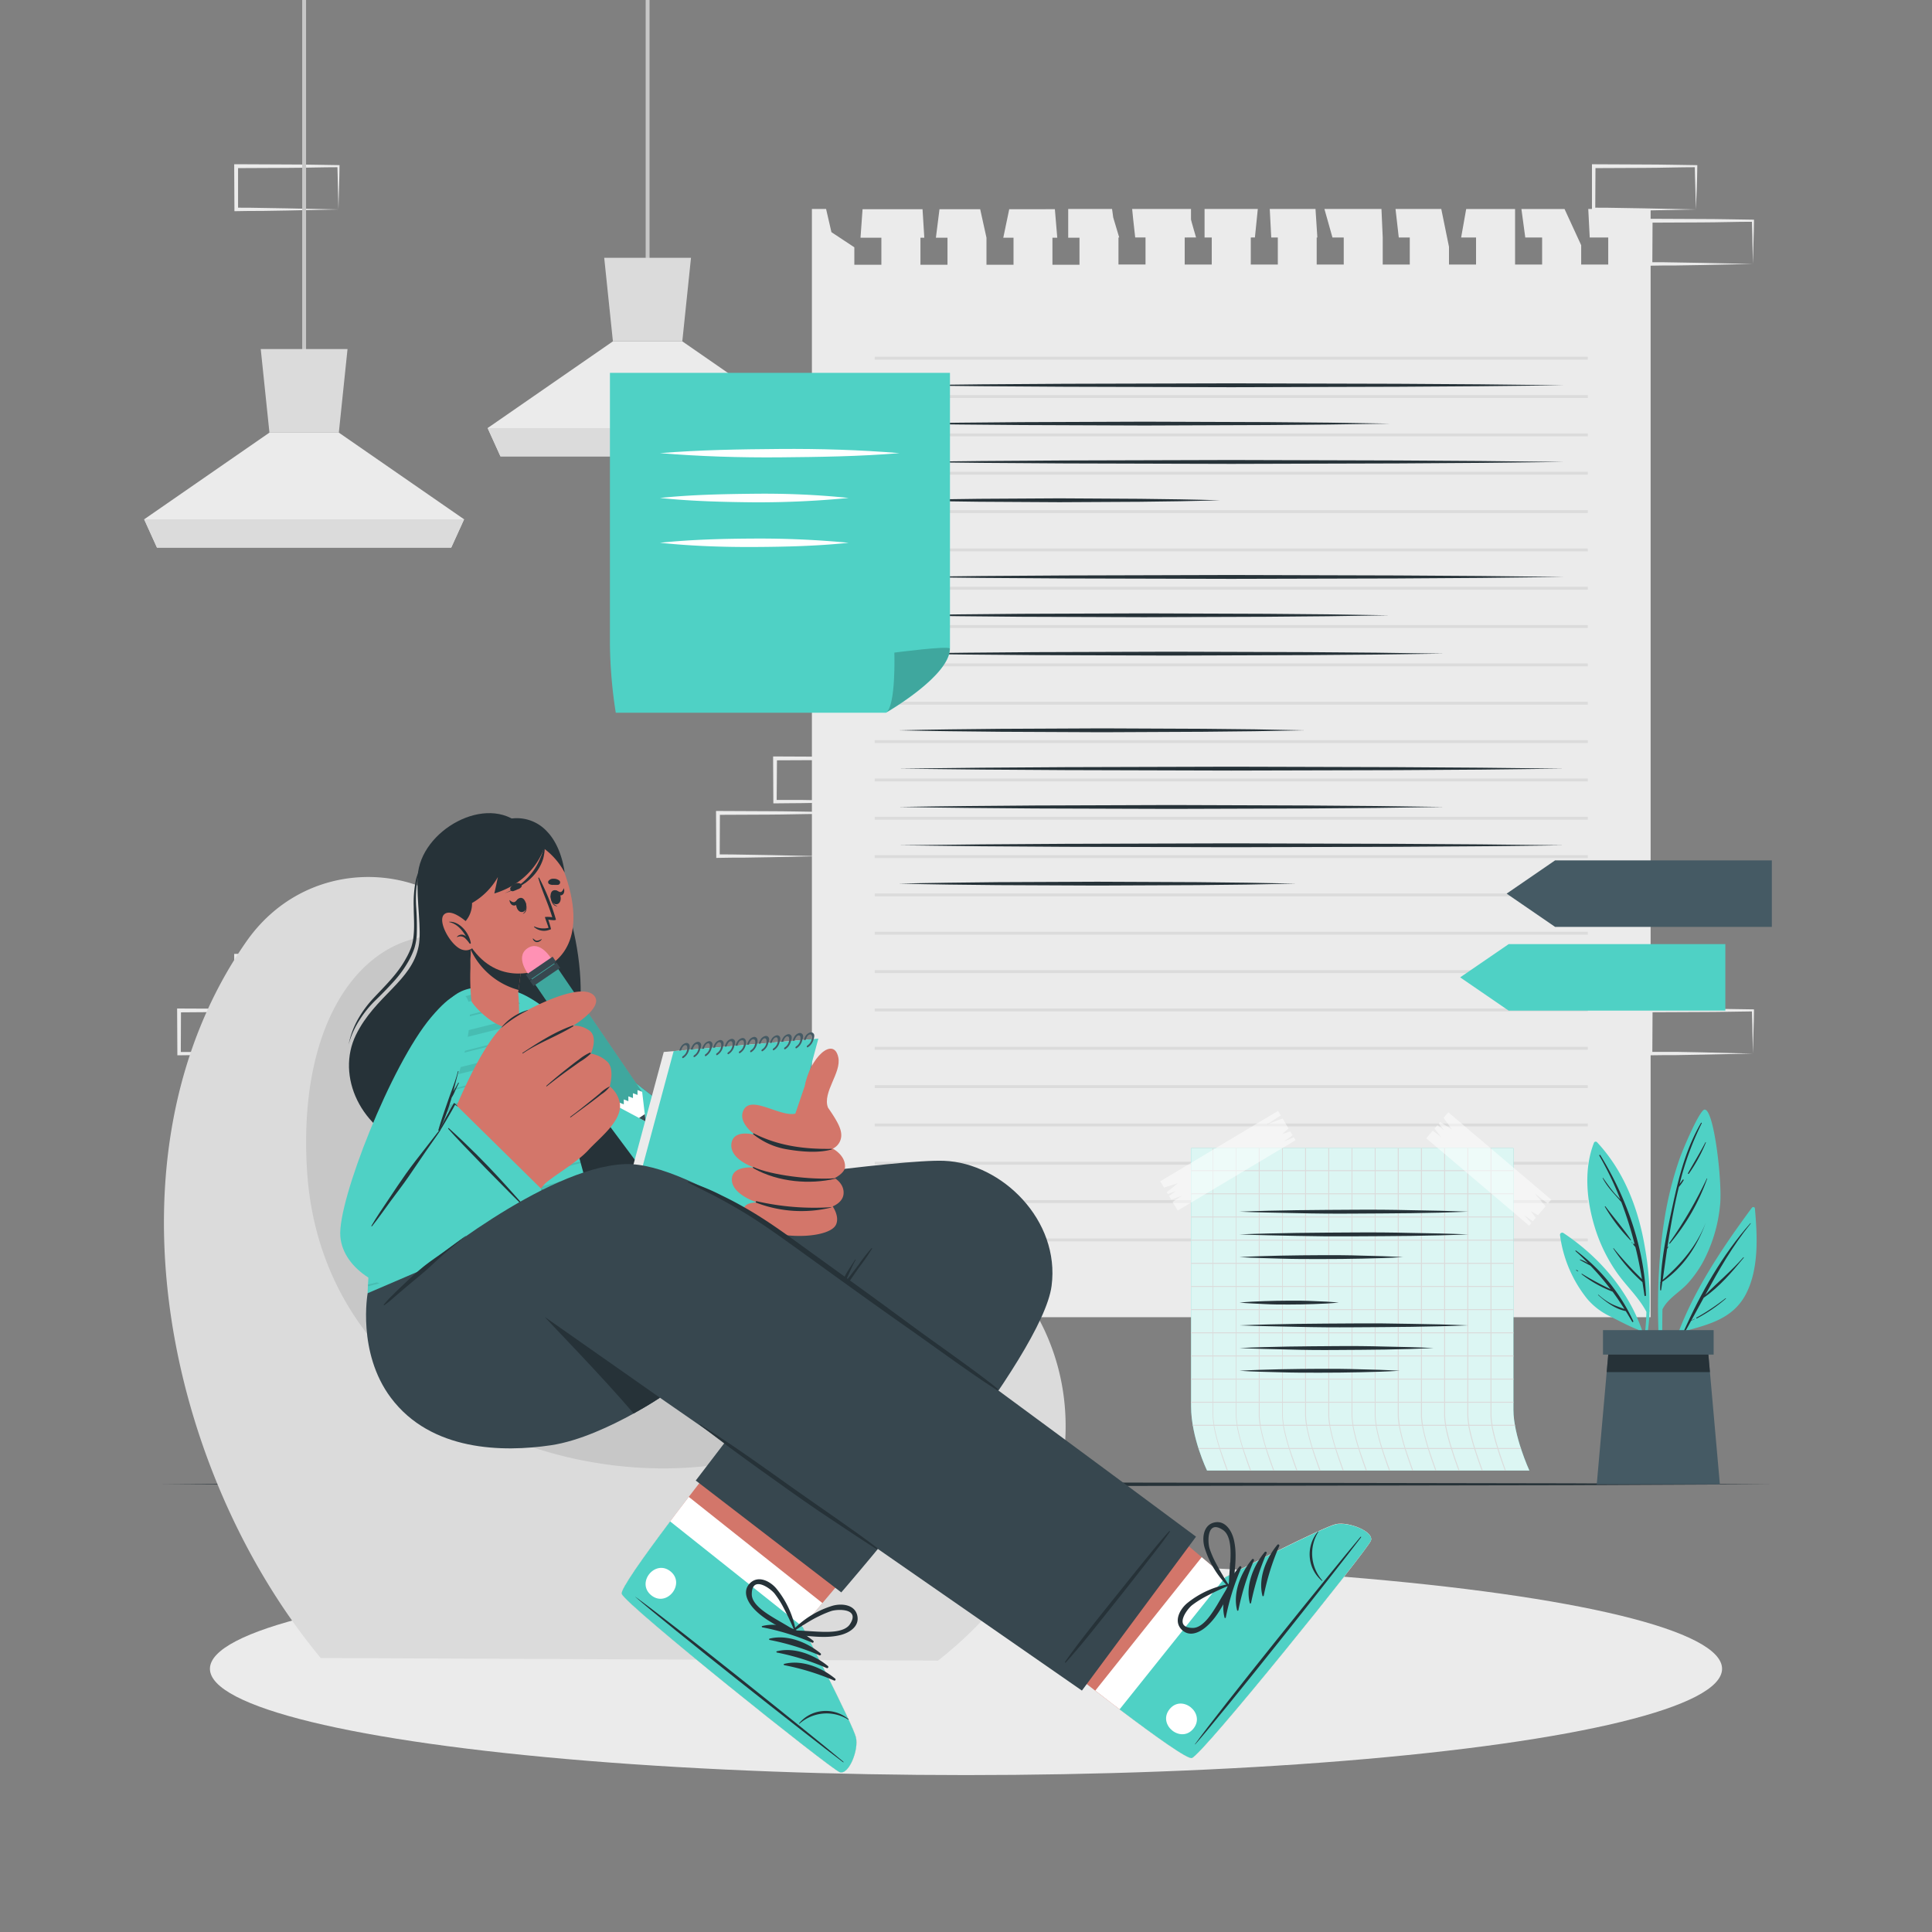 <svg xmlns="http://www.w3.org/2000/svg" viewBox="0 0 500 500"><rect x="0" y="0" width="500" height="500" fill="#808080" stroke="none"/><g id="freepik--background-complete--inject-19"><path d="M87.59,258.56l-13.12.27-6.66.12c-2.23,0-4.47,0-6.7.05h-.44v-.44l-.06-11.19v-.51h.5l13.24.06c4.42,0,8.83.11,13.24.16h.28v.27c0,1.89-.09,3.78-.13,5.65Zm0,0-.14-5.66c0-1.86-.11-3.7-.13-5.53l.27.27c-4.41.05-8.82.16-13.24.16l-13.24.07.5-.5,0,11.19-.45-.45c2.18,0,4.36,0,6.55.05l6.58.12Z" style="fill:#ebebeb"></path><path d="M72.82,272.67l-13.12.27-6.66.12c-2.23,0-4.47,0-6.7.05H45.9v-.44l-.06-11.19V261h.5l13.24.06c4.41,0,8.83.11,13.24.16h.28v.27c0,1.89-.08,3.78-.13,5.65Zm0,0L72.68,267c-.05-1.86-.11-3.7-.13-5.53l.27.27c-4.41.05-8.83.16-13.24.16L46.34,262l.5-.49-.05,11.19-.45-.45c2.18,0,4.36,0,6.55,0l6.58.12Z" style="fill:#ebebeb"></path><path d="M227.06,207.46l-13.12.28-6.66.11c-2.23.05-4.46,0-6.7.06h-.44v-.45l-.06-11.19v-.5h.5l13.24.06c4.42,0,8.83.12,13.24.17h.28v.27c0,1.9-.09,3.79-.13,5.65Zm0,0-.14-5.65c0-1.87-.11-3.71-.13-5.54l.27.27c-4.41.06-8.82.16-13.24.17l-13.24.06.5-.5L201,207.46l-.45-.44c2.19,0,4.36,0,6.55,0l6.58.11Z" style="fill:#ebebeb"></path><path d="M212.29,221.57l-13.12.28-6.66.11c-2.23,0-4.47,0-6.7.06h-.44v-.45l-.06-11.19v-.5h.5l13.24.06c4.42,0,8.83.12,13.24.17h.28v.27c0,1.9-.09,3.79-.14,5.65Zm0,0-.14-5.65c0-1.87-.11-3.71-.13-5.54l.27.27c-4.41,0-8.82.16-13.24.17l-13.24.06.5-.5-.05,11.19-.45-.45c2.18,0,4.36,0,6.55.06l6.58.11Z" style="fill:#ebebeb"></path><path d="M242.06,221.57l-13.12.28-6.66.11c-2.23,0-4.47,0-6.7.06h-.44v-.45l0-11.19v-.5h.5l13.24.06c4.41,0,8.83.12,13.24.17h.28v.27c0,1.9-.08,3.79-.13,5.65Zm0,0-.14-5.65c0-1.87-.11-3.71-.13-5.54l.27.27c-4.41,0-8.83.16-13.24.17l-13.24.06.5-.5L216,221.57l-.45-.45c2.18,0,4.36,0,6.55.06l6.58.11Z" style="fill:#ebebeb"></path><path d="M453.66,272.67l-13.13.27-6.66.12c-2.22,0-4.46,0-6.69.05h-.45v-.44l-.05-11.19V261h.5l13.24.06c4.41,0,8.83.11,13.24.16h.27v.27c0,1.89-.08,3.78-.13,5.65Zm0,0-.14-5.66c0-1.86-.12-3.7-.13-5.53l.27.27c-4.41.05-8.83.16-13.24.16l-13.24.06.5-.49-.06,11.19-.44-.45c2.18,0,4.36,0,6.54,0l6.58.12Z" style="fill:#ebebeb"></path><path d="M438.89,54.2l-13.13.28-6.66.11c-2.22,0-4.46,0-6.69.06H412V54.2l0-11.19v-.5h.51l13.24.06c4.41,0,8.82.12,13.24.17h.27V43c0,1.9-.09,3.79-.13,5.65Zm0,0-.14-5.65c-.05-1.87-.12-3.71-.14-5.54l.28.27c-4.42,0-8.83.16-13.24.17l-13.24.06.5-.5-.06,11.19-.44-.45c2.18,0,4.35,0,6.54.06l6.58.11Z" style="fill:#ebebeb"></path><path d="M453.66,68.31l-13.13.28-6.66.11c-2.22,0-4.46,0-6.69.06h-.45v-.45l-.05-11.19v-.5h.5l13.24.06c4.41,0,8.83.12,13.24.17h.27v.27c0,1.9-.08,3.79-.13,5.65Zm0,0-.14-5.65c0-1.87-.12-3.71-.13-5.54l.27.27c-4.41,0-8.83.16-13.24.17l-13.24.06.5-.5-.06,11.19-.44-.45c2.18,0,4.36,0,6.54.06l6.58.11Z" style="fill:#ebebeb"></path><path d="M87.59,54.2l-13.12.28-6.66.11c-2.23,0-4.47,0-6.7.06h-.44V54.2L60.61,43v-.5h.5l13.24.06c4.42,0,8.83.12,13.24.17h.28V43c0,1.9-.09,3.79-.13,5.65Zm0,0-.14-5.65c0-1.87-.11-3.71-.13-5.54l.27.27c-4.41,0-8.82.16-13.24.17l-13.24.06.5-.5,0,11.19-.45-.45c2.18,0,4.36,0,6.55.06l6.58.11Z" style="fill:#ebebeb"></path><rect x="78.21" width="1" height="94.49" style="fill:#c7c7c7"></rect><polygon points="120.11 134.4 116.78 141.72 40.63 141.72 37.31 134.4 69.73 111.96 87.69 111.96 120.11 134.4" style="fill:#ebebeb"></polygon><polygon points="89.94 90.34 87.69 111.96 69.73 111.96 67.48 90.34 89.94 90.34" style="fill:#dbdbdb"></polygon><polygon points="120.1 134.4 116.77 141.72 40.62 141.72 37.3 134.4 120.1 134.4" style="fill:#dbdbdb"></polygon><rect x="167.1" width="1" height="70.88" style="fill:#c7c7c7"></rect><polygon points="209 110.78 205.67 118.1 129.52 118.1 126.2 110.78 158.62 88.34 176.58 88.34 209 110.78" style="fill:#ebebeb"></polygon><polygon points="178.83 66.72 176.58 88.34 158.62 88.34 156.37 66.72 178.83 66.72" style="fill:#dbdbdb"></polygon><polygon points="209 110.79 205.67 118.11 129.52 118.11 126.2 110.79 209 110.79" style="fill:#dbdbdb"></polygon></g><g id="freepik--Floor--inject-19"><polygon points="41.45 384.13 93.59 383.88 145.73 383.8 250 383.63 354.27 383.79 406.41 383.88 458.55 384.13 406.41 384.37 354.27 384.46 250 384.63 145.73 384.46 93.59 384.37 41.45 384.13" style="fill:#263238"></polygon></g><g id="freepik--Shadow--inject-19"><ellipse cx="250" cy="431.88" rx="195.67" ry="27.51" style="fill:#ebebeb"></ellipse></g><g id="freepik--note-1--inject-19"><path d="M427.18,54.08V340.89H210.12V54.08h3.67l1.38,6L221.1,64v4.52h7v-7h-5.4l.53-7.38h15.52l.46,7.38h-1v7h7v-7h-3l.93-7.38h10.53l1.63,7.38v7h7v-7h-2.65l1.54-7.38H273l.62,7.38h-1.25v7h7v-7h-2.92V54.08h11.35l.3,2.2,1.55,5.18h-.19v7h7v-7h-2.67l-.53-4.76L293,54.08h15.23v2.74c0,.17,1.31,4.64,1.31,4.64H306.6v7h7v-7h-1.86V54.08h13.78l-.75,7.38H323.7v7h7v-7H329l-.39-7.38h11.84l.48,7.38h-.17v7h7v-7h-2.92l-2.08-7.38h14.76l.33,7.38v7h7v-7H362l-.84-7.38H373l2,9.81v4.58h7v-7h-3.86l1.31-7.38H392.1V68.47h7v-7h-4.36l-1-7.38H404.9l4.31,9.37v5h7v-7h-4.79l-.38-7.38Z" style="fill:#ebebeb"></path><rect x="226.38" y="92.33" width="184.54" height="0.75" style="fill:#dbdbdb"></rect><rect x="226.38" y="102.25" width="184.54" height="0.75" style="fill:#dbdbdb"></rect><rect x="226.38" y="112.17" width="184.54" height="0.75" style="fill:#dbdbdb"></rect><rect x="226.38" y="122.1" width="184.54" height="0.75" style="fill:#dbdbdb"></rect><rect x="226.38" y="132.02" width="184.54" height="0.75" style="fill:#dbdbdb"></rect><rect x="226.38" y="141.94" width="184.54" height="0.75" style="fill:#dbdbdb"></rect><rect x="226.38" y="151.86" width="184.54" height="0.75" style="fill:#dbdbdb"></rect><rect x="226.38" y="161.78" width="184.54" height="0.75" style="fill:#dbdbdb"></rect><rect x="226.38" y="171.7" width="184.54" height="0.75" style="fill:#dbdbdb"></rect><rect x="226.38" y="181.63" width="184.54" height="0.75" style="fill:#dbdbdb"></rect><rect x="226.38" y="191.55" width="184.54" height="0.75" style="fill:#dbdbdb"></rect><rect x="226.38" y="201.47" width="184.54" height="0.75" style="fill:#dbdbdb"></rect><rect x="226.38" y="211.39" width="184.54" height="0.75" style="fill:#dbdbdb"></rect><rect x="226.38" y="221.31" width="184.54" height="0.75" style="fill:#dbdbdb"></rect><rect x="226.38" y="231.23" width="184.54" height="0.75" style="fill:#dbdbdb"></rect><rect x="226.38" y="241.15" width="184.54" height="0.75" style="fill:#dbdbdb"></rect><rect x="226.38" y="251.08" width="184.54" height="0.75" style="fill:#dbdbdb"></rect><rect x="226.38" y="261" width="184.54" height="0.75" style="fill:#dbdbdb"></rect><rect x="226.38" y="270.92" width="184.54" height="0.75" style="fill:#dbdbdb"></rect><rect x="226.38" y="280.84" width="184.54" height="0.75" style="fill:#dbdbdb"></rect><rect x="226.38" y="290.76" width="184.54" height="0.75" style="fill:#dbdbdb"></rect><rect x="226.38" y="300.68" width="184.54" height="0.75" style="fill:#dbdbdb"></rect><rect x="226.38" y="310.6" width="184.54" height="0.75" style="fill:#dbdbdb"></rect><rect x="226.38" y="320.53" width="184.54" height="0.75" style="fill:#dbdbdb"></rect><polygon points="232.55 99.71 254.07 99.46 275.6 99.32 318.65 99.21 361.7 99.32 383.23 99.46 404.75 99.71 383.23 99.95 361.7 100.09 318.65 100.21 275.6 100.09 254.07 99.95 232.55 99.71" style="fill:#263238"></polygon><path d="M232.55,109.63c10.6-.21,21.2-.3,31.8-.38l31.8-.12,31.8.11,15.9.14,15.9.25-15.9.24L328,110l-31.8.12-31.8-.12C253.75,109.93,243.15,109.83,232.55,109.63Z" style="fill:#263238"></path><polygon points="232.55 119.55 254.07 119.31 275.6 119.17 318.65 119.05 361.7 119.17 383.23 119.31 404.75 119.55 383.23 119.79 361.7 119.93 318.65 120.05 275.6 119.93 254.07 119.79 232.55 119.55" style="fill:#263238"></polygon><path d="M232.55,129.47c6.94-.21,13.87-.3,20.81-.38l20.81-.12,20.8.12,10.41.14c3.46.08,6.93.13,10.4.24-3.47.11-6.94.16-10.4.25l-10.41.14-20.8.11-20.81-.12C246.42,129.77,239.49,129.68,232.55,129.47Z" style="fill:#263238"></path><polygon points="232.55 149.31 254.07 149.07 275.6 148.93 318.65 148.81 361.7 148.93 383.23 149.07 404.75 149.31 383.23 149.56 361.7 149.7 318.65 149.81 275.6 149.7 254.07 149.56 232.55 149.31" style="fill:#263238"></polygon><path d="M232.55,159.24c10.58-.21,21.17-.31,31.75-.39l31.75-.11,31.74.11,15.88.14,15.87.25-15.87.24-15.88.14-31.74.11-31.75-.11C253.72,159.54,243.13,159.44,232.55,159.24Z" style="fill:#263238"></path><path d="M232.55,169.16c11.77-.21,23.53-.31,35.3-.39l35.29-.11,35.29.11,17.65.14,17.65.25-17.65.24-17.65.14-35.29.12-35.29-.12C256.08,169.46,244.32,169.36,232.55,169.16Z" style="fill:#263238"></path><path d="M232.55,189c8.77-.21,17.54-.3,26.3-.38l26.31-.12,26.3.11,13.15.14,13.15.25-13.15.24-13.15.14-26.3.12-26.31-.12C250.09,189.3,241.32,189.21,232.55,189Z" style="fill:#263238"></path><polygon points="232.55 198.92 254.07 198.68 275.6 198.54 318.65 198.42 361.7 198.54 383.23 198.68 404.75 198.92 383.23 199.17 361.7 199.31 318.65 199.42 275.6 199.3 254.07 199.16 232.55 198.92" style="fill:#263238"></polygon><path d="M232.55,208.84c11.77-.2,23.53-.3,35.3-.38l35.29-.12,35.29.12,17.65.14,17.65.24-17.65.25-17.65.14-35.29.11-35.29-.11C256.08,209.15,244.32,209.05,232.55,208.84Z" style="fill:#263238"></path><polygon points="232.55 218.76 254.07 218.52 275.6 218.38 318.65 218.26 361.7 218.38 383.23 218.52 404.75 218.76 383.23 219.01 361.7 219.15 318.65 219.26 275.6 219.15 254.07 219.01 232.55 218.76" style="fill:#263238"></polygon><path d="M232.55,228.68c8.57-.2,17.15-.3,25.72-.38l25.72-.11,25.72.11,12.86.14,12.86.24-12.86.25-12.86.14-25.72.11-25.72-.11C249.7,229,241.12,228.89,232.55,228.68Z" style="fill:#263238"></path></g><g id="freepik--note-2--inject-19"><path d="M229.3,184.45H159.36a122.37,122.37,0,0,1-1.51-17.51V96.49h88v71.36C245.81,175,229.3,184.45,229.3,184.45Z" style="fill:#4FD1C5"></path><path d="M245.8,167.84c0,6.93-15.51,16-16.47,16.56,2.57-1.74,2.13-15.51,2.13-15.51S245.54,167.06,245.8,167.84Z" style="opacity:0.2"></path><path d="M170.8,117.27c10.34-.84,20.69-1,31-1.08s20.69.23,31,1.08c-10.34.86-20.69,1-31,1.09S181.14,118.12,170.8,117.27Z" style="fill:#fff"></path><path d="M170.8,128.87c8.14-.85,16.28-1,24.41-1.09s16.28.24,24.42,1.09A243.29,243.29,0,0,1,195.21,130C187.08,129.92,178.94,129.72,170.8,128.87Z" style="fill:#fff"></path><path d="M170.8,140.47c8.14-.85,16.28-1.05,24.41-1.09a243.29,243.29,0,0,1,24.42,1.09c-8.14.85-16.28,1.05-24.42,1.09S178.94,141.32,170.8,140.47Z" style="fill:#fff"></path></g><g id="freepik--note-3--inject-19"><path d="M395.8,380.57H312.38s-4.13-8.52-4.13-16.6V297.15h83.42v67.68C391.67,371.6,395.8,380.57,395.8,380.57Z" style="fill:#4FD1C5"></path><path d="M395.8,380.57H312.38s-4.13-8.52-4.13-16.6V297.15h83.42v67.68C391.67,371.6,395.8,380.57,395.8,380.57Z" style="fill:#fff;opacity:0.8"></path><rect x="308.25" y="302.84" width="83.42" height="0.25" style="fill:#dbdbdb"></rect><rect x="308.25" y="308.83" width="83.42" height="0.25" style="fill:#dbdbdb"></rect><rect x="308.25" y="314.83" width="83.42" height="0.25" style="fill:#dbdbdb"></rect><rect x="308.25" y="320.82" width="83.42" height="0.25" style="fill:#dbdbdb"></rect><rect x="308.25" y="326.82" width="83.42" height="0.25" style="fill:#dbdbdb"></rect><rect x="308.25" y="332.81" width="83.42" height="0.25" style="fill:#dbdbdb"></rect><rect x="308.25" y="338.8" width="83.42" height="0.25" style="fill:#dbdbdb"></rect><rect x="308.25" y="344.8" width="83.42" height="0.25" style="fill:#dbdbdb"></rect><rect x="308.25" y="350.79" width="83.42" height="0.25" style="fill:#dbdbdb"></rect><rect x="308.25" y="356.79" width="83.42" height="0.25" style="fill:#dbdbdb"></rect><rect x="308.25" y="362.78" width="83.42" height="0.25" style="fill:#dbdbdb"></rect><path d="M392.09,369H308.72a1.87,1.87,0,0,1,0-.25h83.37C392.06,368.86,392.08,369,392.09,369Z" style="fill:#dbdbdb"></path><path d="M393.67,375H310.23a1.83,1.83,0,0,1-.08-.25h83.44A1.83,1.83,0,0,0,393.67,375Z" style="fill:#dbdbdb"></path><path d="M317.78,380.57h-.26c-.66-1.8-1.32-3.7-1.9-5.55,0-.09-.05-.17-.07-.25a48.46,48.46,0,0,1-1.46-5.74,2.21,2.21,0,0,1,0-.25,15.42,15.42,0,0,1-.26-2.61v-69H314v69a15.42,15.42,0,0,0,.26,2.61c0,.08,0,.16,0,.25a50.67,50.67,0,0,0,1.47,5.74c0,.08.05.17.08.25C316.46,376.88,317.12,378.78,317.78,380.57Z" style="fill:#dbdbdb"></path><path d="M323.78,380.57h-.26c-.66-1.8-1.32-3.7-1.9-5.55,0-.09-.05-.17-.07-.25a48.46,48.46,0,0,1-1.46-5.74,2.21,2.21,0,0,1,0-.25,15.42,15.42,0,0,1-.26-2.61v-69H320v69a15.42,15.42,0,0,0,.26,2.61c0,.08,0,.16,0,.25a50.67,50.67,0,0,0,1.47,5.74c0,.08.05.17.08.25C322.46,376.88,323.12,378.78,323.78,380.57Z" style="fill:#dbdbdb"></path><path d="M329.77,380.57h-.26c-.66-1.8-1.32-3.7-1.9-5.55,0-.09-.05-.17-.07-.25a48.46,48.46,0,0,1-1.46-5.74,2.21,2.21,0,0,1-.05-.25,15.42,15.42,0,0,1-.26-2.61v-69H326v69a15.42,15.42,0,0,0,.26,2.61c0,.08,0,.16,0,.25a50.67,50.67,0,0,0,1.47,5.74c0,.08,0,.17.08.25C328.45,376.88,329.11,378.78,329.77,380.57Z" style="fill:#dbdbdb"></path><path d="M335.77,380.57h-.26c-.66-1.8-1.32-3.7-1.9-5.55,0-.09-.05-.17-.08-.25a50.49,50.49,0,0,1-1.46-5.74c0-.08,0-.17,0-.25a15.42,15.42,0,0,1-.26-2.61v-69H332v69a15.42,15.42,0,0,0,.26,2.61c0,.08,0,.16,0,.25a50.67,50.67,0,0,0,1.47,5.74c0,.08,0,.17.08.25C334.45,376.88,335.11,378.78,335.77,380.57Z" style="fill:#dbdbdb"></path><path d="M341.76,380.57h-.26c-.66-1.8-1.32-3.7-1.9-5.55,0-.09-.05-.17-.07-.25a48.46,48.46,0,0,1-1.46-5.74,2.21,2.21,0,0,1-.05-.25,15.42,15.42,0,0,1-.26-2.61v-69H338v69a15.42,15.42,0,0,0,.26,2.61c0,.08,0,.16,0,.25a50.67,50.67,0,0,0,1.47,5.74c0,.08.05.17.08.25C340.44,376.88,341.1,378.78,341.76,380.57Z" style="fill:#dbdbdb"></path><path d="M347.76,380.57h-.26c-.66-1.8-1.32-3.7-1.9-5.55,0-.09-.05-.17-.07-.25a48.46,48.46,0,0,1-1.46-5.74,2.21,2.21,0,0,1-.05-.25,15.42,15.42,0,0,1-.26-2.61v-69H344v69a15.42,15.42,0,0,0,.26,2.61c0,.08,0,.16,0,.25a50.67,50.67,0,0,0,1.47,5.74c0,.08.05.17.08.25C346.44,376.88,347.1,378.78,347.76,380.57Z" style="fill:#dbdbdb"></path><path d="M353.75,380.57h-.26c-.66-1.8-1.32-3.7-1.9-5.55,0-.09,0-.17-.08-.25a50.49,50.49,0,0,1-1.46-5.74c0-.08,0-.17,0-.25a15.42,15.42,0,0,1-.26-2.61v-69H350v69a15.42,15.42,0,0,0,.26,2.61c0,.08,0,.16,0,.25a50.67,50.67,0,0,0,1.47,5.74c0,.08.05.17.08.25C352.43,376.88,353.09,378.78,353.75,380.57Z" style="fill:#dbdbdb"></path><path d="M359.75,380.57h-.26c-.66-1.8-1.32-3.7-1.9-5.55,0-.09,0-.17-.08-.25a50.49,50.49,0,0,1-1.46-5.74c0-.08,0-.17,0-.25a15.42,15.42,0,0,1-.26-2.61v-69H356v69a15.42,15.42,0,0,0,.26,2.61c0,.08,0,.16,0,.25a50.67,50.67,0,0,0,1.47,5.74c0,.08.05.17.08.25C358.43,376.88,359.09,378.78,359.75,380.57Z" style="fill:#dbdbdb"></path><path d="M365.74,380.57h-.26c-.66-1.8-1.32-3.7-1.9-5.55,0-.09-.05-.17-.07-.25a48.46,48.46,0,0,1-1.46-5.74,2.21,2.21,0,0,1-.05-.25,15.42,15.42,0,0,1-.26-2.61v-69H362v69a15.42,15.42,0,0,0,.26,2.61c0,.08,0,.16,0,.25a50.67,50.67,0,0,0,1.47,5.74c0,.08.05.17.08.25C364.42,376.88,365.08,378.78,365.74,380.57Z" style="fill:#dbdbdb"></path><path d="M371.74,380.57h-.26c-.66-1.8-1.32-3.7-1.9-5.55,0-.09-.05-.17-.07-.25a48.46,48.46,0,0,1-1.46-5.74,2.21,2.21,0,0,1-.05-.25,15.42,15.42,0,0,1-.26-2.61v-69H368v69a15.42,15.42,0,0,0,.26,2.61c0,.08,0,.16,0,.25a50.67,50.67,0,0,0,1.47,5.74c0,.08.05.17.08.25C370.42,376.88,371.08,378.78,371.74,380.57Z" style="fill:#dbdbdb"></path><path d="M377.73,380.57h-.26c-.66-1.8-1.32-3.7-1.9-5.55,0-.09-.05-.17-.08-.25A50.49,50.49,0,0,1,374,369c0-.08,0-.17,0-.25a15.42,15.42,0,0,1-.26-2.61v-69H374v69a15.42,15.42,0,0,0,.26,2.61c0,.08,0,.16,0,.25a50.67,50.67,0,0,0,1.47,5.74c0,.08.05.17.08.25C376.41,376.88,377.07,378.78,377.73,380.57Z" style="fill:#dbdbdb"></path><path d="M383.73,380.57h-.26c-.66-1.8-1.32-3.7-1.9-5.55,0-.09-.05-.17-.08-.25A50.49,50.49,0,0,1,380,369c0-.08,0-.17,0-.25a15.42,15.42,0,0,1-.26-2.61v-69H380v69a15.42,15.42,0,0,0,.26,2.61c0,.08,0,.16,0,.25a50.67,50.67,0,0,0,1.47,5.74c0,.08.05.17.08.25C382.41,376.88,383.07,378.78,383.73,380.57Z" style="fill:#dbdbdb"></path><path d="M389.72,380.57h-.26c-.66-1.8-1.32-3.7-1.9-5.55,0-.09-.05-.17-.07-.25A48.46,48.46,0,0,1,386,369a2.21,2.21,0,0,1,0-.25,15.42,15.42,0,0,1-.26-2.61v-69H386v69a15.42,15.42,0,0,0,.26,2.61c0,.08,0,.16,0,.25a50.67,50.67,0,0,0,1.47,5.74c0,.08.05.17.08.25C388.4,376.88,389.06,378.78,389.72,380.57Z" style="fill:#dbdbdb"></path><path d="M320.79,313.58c4.93-.21,9.87-.3,14.8-.38s9.86-.08,14.8-.12,9.86,0,14.79.12l7.4.14c2.47.08,4.93.13,7.4.24-2.47.11-4.93.16-7.4.25l-7.4.14c-4.93.07-9.86.07-14.79.11s-9.87,0-14.8-.12S325.72,313.79,320.79,313.58Z" style="fill:#263238"></path><path d="M320.79,319.46c4.93-.2,9.87-.3,14.8-.38s9.86-.08,14.8-.12,9.86,0,14.79.12l7.4.14c2.47.08,4.93.13,7.4.24-2.47.12-4.93.16-7.4.25l-7.4.14c-4.93.08-9.86.07-14.79.11s-9.87,0-14.8-.11S325.72,319.67,320.79,319.46Z" style="fill:#263238"></path><path d="M320.79,325.34c3.53-.2,7-.3,10.58-.38s7.05-.1,10.58-.12,7.05,0,10.58.12l5.28.14c1.77.08,3.53.13,5.29.24-1.76.12-3.52.17-5.29.25l-5.28.14c-3.53.09-7.06.1-10.58.11s-7.06,0-10.58-.11S324.32,325.55,320.79,325.34Z" style="fill:#263238"></path><path d="M320.79,337.11c2.14-.21,4.28-.3,6.42-.38s4.28-.11,6.42-.12,4.28,0,6.43.11l3.21.14c1.07.09,2.14.13,3.21.25-1.07.11-2.14.16-3.21.24l-3.21.14c-2.15.09-4.29.11-6.43.12s-4.28,0-6.42-.12S322.93,337.31,320.79,337.11Z" style="fill:#263238"></path><path d="M320.79,343c4.93-.21,9.87-.3,14.8-.38s9.86-.08,14.8-.12,9.86,0,14.79.11l7.4.14c2.47.09,4.93.14,7.4.25-2.47.11-4.93.16-7.4.24l-7.4.14c-4.93.08-9.86.08-14.79.12s-9.87,0-14.8-.12S325.72,343.2,320.79,343Z" style="fill:#263238"></path><path d="M320.79,348.87c4.19-.2,8.37-.3,12.56-.38s8.37-.08,12.56-.12,8.37,0,12.56.12l6.28.14c2.09.08,4.19.13,6.28.24-2.09.11-4.19.16-6.28.25l-6.28.14c-4.19.08-8.37.07-12.56.11s-8.37,0-12.56-.12S325,349.08,320.79,348.87Z" style="fill:#263238"></path><path d="M320.79,354.75c3.46-.2,6.91-.3,10.37-.38s6.91-.1,10.37-.12,6.91,0,10.37.12l5.19.14c1.73.08,3.45.13,5.18.24-1.73.12-3.45.17-5.18.25l-5.19.14c-3.46.09-6.91.1-10.37.11s-6.91,0-10.37-.11S324.25,355,320.79,354.75Z" style="fill:#263238"></path><g style="opacity:0.5"><polygon points="331.45 288.66 327.81 291.03 331.92 289.45 333.47 292.04 331.81 293.49 333.93 292.8 334.52 293.8 332.26 295.44 334.84 294.33 335.29 295.08 304.8 313.3 303.46 311.06 305.85 309.48 303.11 310.46 302.54 309.51 304.33 308.23 302.24 309 301.96 308.54 304.81 306.23 301.24 307.34 300.27 305.71 330.76 287.5 331.45 288.66" style="fill:#fff"></polygon><polygon points="400.58 311.5 397.21 308.87 399.98 312.2 398.03 314.5 396.15 313.42 397.46 315.17 396.7 316.06 394.46 314.49 396.3 316.54 395.74 317.2 369.11 294.59 370.8 292.6 373.02 294.32 371.25 292.08 371.97 291.22 373.73 292.49 372.35 290.78 372.7 290.37 375.77 292.3 373.6 289.3 374.82 287.86 401.45 310.47 400.58 311.5" style="fill:#fff"></polygon></g></g><g id="freepik--Bookmarks--inject-19"><polygon points="446.52 261.55 390.44 261.55 377.89 252.94 390.44 244.34 446.52 244.34 446.52 261.55" style="fill:#4FD1C5"></polygon><polygon points="458.55 239.88 402.46 239.88 389.92 231.27 402.46 222.66 458.55 222.66 458.55 239.88" style="fill:#455a64"></polygon></g><g id="freepik--Puff--inject-19"><path d="M83,429.09l159.75.68c38.83-30.49,42.84-75.66,15.14-103-16.77-16.56-38.06-13.22-58.33-15.86h-.06a59.74,59.74,0,0,1-20.56-6c-20.87-11-32.64-37-50.2-58.84-2.19-2.74-4.47-5.41-6.88-8-14.44-15.42-43.18-15.92-58.21,5.75C25.47,298.86,43,380.84,83,429.09Z" style="fill:#dbdbdb"></path><path d="M79.47,303.06c4.18,65.54,79.88,90,127.15,70.37,41.11-17.07,27.65-56-7-62.56h-.06a59.74,59.74,0,0,1-20.56-6c-20.87-11-32.64-37-50.2-58.84C102.6,232.4,76.4,255.06,79.47,303.06Z" style="fill:#c7c7c7"></path></g><g id="freepik--Character--inject-19"><path d="M134.89,213.6c11.39,10.8,19.22,38.89,13.45,56.62-6.88,21.12-25.72,31.9-41.17,26.9-14-4.54-20.21-18.72-15.06-29.27,5-10.18,14.48-13.91,16.24-23,.84-4.34-.61-11.54-.25-18.08C108.74,214.9,126,205.2,134.89,213.6Z" style="fill:#263238"></path><path d="M90.23,270.29A22.48,22.48,0,0,1,93,264.05a27.91,27.91,0,0,1,4.16-5.16c1.58-1.53,3.13-3.11,4.63-4.76a29.11,29.11,0,0,0,4-5.5,20,20,0,0,0,1.45-3.22,14.93,14.93,0,0,0,.62-3.57,68.09,68.09,0,0,0-.16-7.16,30.8,30.8,0,0,1,.34-7,20.63,20.63,0,0,1,2.73-6.4,19.23,19.23,0,0,0-3.11,6.28,30.32,30.32,0,0,0-.59,7.12c0,2.38.21,4.76,0,7.07a14.72,14.72,0,0,1-.62,3.34,19.78,19.78,0,0,1-1.41,3c-2.14,3.95-5.37,7-8.39,10.24a28.33,28.33,0,0,0-4,5.43A21.75,21.75,0,0,0,90.23,270.29Z" style="fill:#263238"></path><path d="M217.29,458.63c-2.35-.86-55.39-43.25-56.39-46.14-.38-1.1,5.34-9.18,12.53-18.75,1.55-2.07,3.17-4.2,4.82-6.35,10.72-14,22.42-28.53,22.42-28.53l35.56,28.25-23.39,27.76-5.13,6.1s13,25.31,13.8,28.6S219.64,459.49,217.29,458.63Z" style="fill:#d3766a"></path><path d="M217.29,458.63c-2.35-.86-55.39-43.25-56.39-46.14-.46-1.34,8.08-13,17.35-25.1l34.59,27.48-5.13,6.1s13,25.31,13.8,28.6S219.64,459.49,217.29,458.63Z" style="fill:#fff"></path><path d="M217.29,458.63c-2.35-.86-55.39-43.25-56.39-46.14-.38-1.1,5.34-9.18,12.53-18.75L207.71,421s13,25.31,13.8,28.6S219.64,459.49,217.29,458.63Z" style="fill:#4FD1C5"></path><path d="M218.23,455.9c-8.72-7.32-44.57-36-53.74-42.61-.08-.06-.12,0-.05,0,8.48,7.45,44.56,35.88,53.67,42.71C218.3,456.19,218.41,456.06,218.23,455.9Z" style="fill:#263238"></path><path d="M219.62,444.94a9.12,9.12,0,0,0-7.05-2.08,8.81,8.81,0,0,0-5.78,3.16c0,.05.06.13.11.08a10.57,10.57,0,0,1,12.64-1.05A.07.07,0,0,0,219.62,444.94Z" style="fill:#263238"></path><path d="M210.45,424.61c-3.52-2.9-8.65-4.94-13.19-3.79-.17,0-.11.29,0,.32a63.1,63.1,0,0,1,12.86,3.95A.28.28,0,0,0,210.45,424.61Z" style="fill:#263238"></path><path d="M212.34,427.87c-3.52-2.89-8.65-4.93-13.19-3.79-.17.05-.11.3,0,.33a63.1,63.1,0,0,1,12.86,3.95A.29.29,0,0,0,212.34,427.87Z" style="fill:#263238"></path><path d="M214.23,431.14c-3.52-2.89-8.65-4.93-13.19-3.79-.17,0-.11.29,0,.32a62.32,62.32,0,0,1,12.86,4A.29.29,0,0,0,214.23,431.14Z" style="fill:#263238"></path><path d="M216.12,434.41c-3.52-2.9-8.65-4.94-13.18-3.8-.18.05-.11.3,0,.33a62.91,62.91,0,0,1,12.86,3.95A.28.28,0,0,0,216.12,434.41Z" style="fill:#263238"></path><path d="M173.5,406.65c-4-3.18-8.95,3-4.94,6.22S177.51,409.84,173.5,406.65Z" style="fill:#fff"></path><path d="M221.88,418.18c-.6-2.93-4-3.28-6.39-2.62A23.85,23.85,0,0,0,205,422.08a.12.12,0,0,0,0,.19.57.57,0,0,0,.41.8c3.94.27,8.11,1.05,12,.1C219.71,422.62,222.46,421,221.88,418.18Zm-10.41,4.08c-1.94-.09-3.86-.27-5.8-.29,2.05-1.26,4-2.61,6.22-3.67a26.77,26.77,0,0,1,3.22-1.36c1.71-.55,7.58-.74,4.84,3.42C218.44,422.65,213.78,422.36,211.47,422.26Z" style="fill:#263238"></path><path d="M195.09,416.33c2.72,2.95,6.62,4.62,10,6.58a.55.55,0,0,0,.78-.43c.08,0,.15-.05.13-.14a23.83,23.83,0,0,0-5.11-11.26c-1.58-1.86-4.63-3.47-6.77-1.37S193.5,414.61,195.09,416.33Zm-.53-3.74c0-5,4.81-1.56,5.92-.15a24.49,24.49,0,0,1,1.92,2.92,72,72,0,0,1,3.13,6.51c-1.62-1.07-3.32-2-5-3C198.57,417.68,194.54,415.33,194.56,412.59Z" style="fill:#263238"></path><path d="M272.15,332.79c-2.43,18.47-48,71.81-53.23,77.93l-1.2,1.39-37.66-28.95.43-.56,33.17-43.42-98.93-.58,37.56-29.21s3.05,1.76,9.38.83c21.84-3.19,71.06-10.27,82.67-9.8C259.31,301,274.39,315.83,272.15,332.79Z" style="fill:#37474f"></path><path d="M225.57,323a46.93,46.93,0,0,0-3.42,4.39c-1.17,1.54-2.36,3.06-3.53,4.6l0,0c.21-.45.41-.9.63-1.35.74-1.53,1.33-3.11,2.2-4.57a.08.08,0,0,0-.13-.09c-.9,1.46-1.94,2.84-2.71,4.37-.37.72-.71,1.44-1,2.18-.17.41-.35.82-.51,1.23a5.89,5.89,0,0,0-.21.59c-.53.71-1,1.43-1.55,2.16-1.12,1.62-2.1,3.33-3.23,4.93-.06.09.07.17.14.09,1.14-1.51,2.42-2.92,3.59-4.42s2.3-3.09,3.41-4.67,2.14-3.09,3.22-4.64a46.66,46.66,0,0,0,3.27-4.76C225.7,323.05,225.62,323,225.57,323Z" style="fill:#263238"></path><path d="M134.76,274.79c5.35,10.27,25.85,43.13,37.33,44.46,7.53.87,37-4.94,41.47-12.49,1.93-3.29-3.95-24.33-7.84-23.09s-27.46,6.74-30.48,6.18-27.49-23.71-36.32-29.19C123.7,251.22,131.88,269.26,134.76,274.79Z" style="fill:#d3766a"></path><path d="M196.55,283l3.8,32.11s-23.19,6.63-33.66,3.72c-12.73-3.53-33.35-41-36.24-47.15-4.74-10.16-4-16.53,1.9-15.35,2.3.44,5.37,2,9.21,5,4,3.1,27.21,23.39,34.36,27C179.91,290.45,196.55,283,196.55,283Z" style="fill:#455a64"></path><path d="M196.55,283l3.8,32.12s-3.85,1.1-9.12,2.2c-7.66,1.61-18.33,3.23-24.54,1.51-12.72-3.53-33.35-41-36.24-47.16-3.43-7.34-4-12.71-1.79-14.67a4.12,4.12,0,0,1,3.7-.68c2.28.45,5.36,2,9.2,5,4,3.1,27.2,23.4,34.35,27.06C179.91,290.46,196.55,283,196.55,283Z" style="fill:#4FD1C5"></path><path d="M194.44,315c-.71-4.73-2.88-24.18-3.06-28.42,0-.29.17-.37.22-.07,2.45,14.12,2.57,23.78,3,28.45C194.63,315.08,194.45,315.12,194.44,315Z" style="fill:#263238"></path><path d="M130.45,271.68c2.88,6.19,23.52,43.64,36.23,47.16,3.14.87,7.43.88,11.89.49l-47-63.11a3.65,3.65,0,0,0-2.91.79C126.46,259,127,264.34,130.45,271.68Z" style="fill:#263238"></path><path d="M95.13,334.68l60.16-15.37-5.93-21.72s4.76-6.81,2.73-13.31c-1.8-5.79-15.52-23-18.29-25.31-4.75-3.93-13.25-5.25-17.9.24C96.72,281.82,95.13,334.68,95.13,334.68Z" style="fill:#4FD1C5"></path><path d="M130.5,256.93l-16,4c.45-.59.91-1.16,1.38-1.72l.33-.37L127.69,256A15.27,15.27,0,0,1,130.5,256.93Zm3.77,2.47-22.58,5.67c-.1.17-.21.34-.3.51l23.23-5.83Zm2.91,3.22-28,7c-.31.62-.62,1.26-.92,1.9L138.34,264C137.94,263.51,137.55,263.05,137.18,262.62Zm3.45,4.22-34.11,8.56-.2.48,34.6-8.67Zm2.55,3.31-38.34,9.62q-.33.92-.63,1.83l40-10C143.89,271.08,143.53,270.61,143.18,270.15Zm3.15,4.3L103,285.32a4,4,0,0,0-.14.46l43.7-11C146.5,274.7,146.41,274.58,146.33,274.45Zm2.28,3.37-46.82,11.75c-.15.59-.31,1.19-.47,1.78l48.21-12.09C149.24,278.8,148.94,278.32,148.61,277.82Zm2.62,4.44L100.44,295c0,.15-.07.31-.11.46l51.09-12.82A2.69,2.69,0,0,0,151.23,282.26Zm1.23,3.63L99.52,299.17l-.36,1.76,53.43-13.4A10.16,10.16,0,0,0,152.46,285.89Zm-54,18.63c0,.15-.06.31-.08.46l53.67-13.46c0-.16.08-.31.11-.47Zm-.7,4.12c-.09.59-.18,1.17-.26,1.74l52-13.05a21.09,21.09,0,0,0,1.09-1.94Zm52.39-8.05L97,313.93l-.06.45L150.29,301Zm1,3.69L96.51,318c-.07.59-.14,1.16-.2,1.72l55.3-13.88Zm1.3,4.77L95.94,323.23c0,.15,0,.3,0,.45l56.7-14.22Zm1,3.69L95.59,327.26c0,.6-.09,1.17-.13,1.7l58.46-14.66Zm1.3,4.76L95.25,332.44c0,.15,0,.3,0,.44l59.69-15Z" style="opacity:0.1"></path><path d="M141.82,267.88c1.51,1.88,3.15,3.68,4.71,5.53-.69-1.36-1.38-2.71-2.13-4,0,0,0-.05,0,0a28.12,28.12,0,0,1,2.88,5,37.12,37.12,0,0,1,3.2,4.4A17.87,17.87,0,0,1,153,284.7a15,15,0,0,1-.27,6.43,40.72,40.72,0,0,1-2.66,7.06c-.14.3-.59.08-.48-.22,1.48-4,3.15-8.22,2.49-12.51s-3.18-7.93-5.64-11.4a60.46,60.46,0,0,0-4.76-6.09C141.61,267.9,141.76,267.8,141.82,267.88Z" style="fill:#263238"></path><path d="M140.48,294.74a59.43,59.43,0,0,0-8,3.6c-1.27.72-2.49,1.48-3.7,2.28-.61.4-1.22.77-1.84,1.14a8.9,8.9,0,0,1-2,1,.05.05,0,1,0,0,.1,15.08,15.08,0,0,0,2.06-.59,16.89,16.89,0,0,0,1.87-.9c1.29-.71,2.54-1.48,3.83-2.2,2.59-1.46,5.17-2.92,7.86-4.19C140.7,294.9,140.61,294.69,140.48,294.74Z" style="fill:#263238"></path><path d="M148.09,295.36A65.11,65.11,0,0,0,141,296.9c-1.17.32-2.3.71-3.43,1.14-.54.2-1.07.41-1.6.63s-1.15.56-1.73.79c-.07,0,0,.12,0,.1.57-.2,1.16-.31,1.74-.48l1.72-.51c1.16-.34,2.31-.67,3.46-1,2.3-.7,4.6-1.37,6.93-2C148.27,295.52,148.22,295.34,148.09,295.36Z" style="fill:#263238"></path><path d="M122,259.05c.36,1.08,6.31,7.76,11.34,7.05,1.63-.23.76-9.23.76-9.23l.09-.67,1.21-9.51-11.59-6-1.66-.79s-.16,2.63-.33,5.89l0,.47c0,.18,0,.36,0,.53,0,.49-.06,1-.08,1.48s0,.75,0,1.15l0,1.18A61.67,61.67,0,0,0,122,259.05Z" style="fill:#d3766a"></path><path d="M121.83,245.8a19.22,19.22,0,0,0,12.37,10.4l1.21-9.51-11.59-6-1.66-.79S122,242.54,121.83,245.8Z" style="fill:#263238"></path><path d="M147.3,229.71c4.29,16.26-5,20.67-8.47,21.59-3.18.84-14.13,3.28-20.08-12.45S119,216,126.18,213.7,143,213.46,147.3,229.71Z" style="fill:#d3766a"></path><path d="M144.4,229a11.18,11.18,0,0,1-1.16,0,1.92,1.92,0,0,1-1.18-.25.61.61,0,0,1-.14-.72,1.48,1.48,0,0,1,1.37-.61,2.16,2.16,0,0,1,1.49.5A.64.64,0,0,1,144.4,229Z" style="fill:#263238"></path><path d="M132.89,230.61a10.07,10.07,0,0,0,1.07-.45,1.87,1.87,0,0,0,1-.66.61.61,0,0,0-.14-.72,1.49,1.49,0,0,0-1.5-.07,2.16,2.16,0,0,0-1.2,1A.63.63,0,0,0,132.89,230.61Z" style="fill:#263238"></path><path d="M135.93,233.32s-.08.08-.07.12c.28,1.11.41,2.43-.52,3,0,0,0,.08,0,.06C136.56,236.08,136.37,234.33,135.93,233.32Z" style="fill:#263238"></path><path d="M134.68,232.37c-1.83.25-1.2,3.89.5,3.66S136.21,232.16,134.68,232.37Z" style="fill:#263238"></path><path d="M134,232.69c-.28.26-.53.68-.91.78s-.84-.2-1.19-.52c0,0-.06,0-.06.06.12.7.51,1.36,1.27,1.34s1.09-.73,1.14-1.46C134.26,232.75,134.11,232.58,134,232.69Z" style="fill:#263238"></path><path d="M142.5,231.75s.09,0,.1.09c.15,1.13.52,2.41,1.6,2.61,0,0,0,.07,0,.07C142.93,234.55,142.46,232.85,142.5,231.75Z" style="fill:#263238"></path><path d="M143.31,230.41c1.79-.44,2.54,3.18.88,3.58S141.8,230.78,143.31,230.41Z" style="fill:#263238"></path><path d="M144.11,230.49c.33.13.68.42,1,.37s.61-.51.79-.93c0-.05,0,0,.06,0,.16.68.08,1.45-.55,1.72s-1.15-.25-1.46-.91C143.92,230.65,144,230.43,144.11,230.49Z" style="fill:#263238"></path><path d="M138,242.91c.3.24.62.57,1,.55a3.13,3.13,0,0,0,1.18-.44s.08,0,.06,0a1.54,1.54,0,0,1-1.36.8,1.23,1.23,0,0,1-1-.89C137.82,242.92,137.9,242.88,138,242.91Z" style="fill:#263238"></path><path d="M141.89,238s.55,1.64.7,2.43c0,.07-.17.15-.44.21h0a3.81,3.81,0,0,1-3.92-.73.08.08,0,0,1,.09-.13,5.81,5.81,0,0,0,3.63.35c0-.23-1-2.78-.91-2.81a7.13,7.13,0,0,1,1.88.07c-1-3.44-2.62-6.69-3.6-10.14a.11.11,0,0,1,.2-.09,58,58,0,0,1,4.34,10.76C144,238.34,142.24,238.05,141.89,238Z" style="fill:#263238"></path><path d="M118.92,239.76a7,7,0,0,0,3.24-6.06,18,18,0,0,0,6.69-6.72c-.07.36-.61,2.94-.92,4.25,10.41-3.16,12.81-11.66,12.81-11.66a18.53,18.53,0,0,1,5.38,6.23s-.65-6.53-4.48-10.53A10.58,10.58,0,0,0,131.45,212a15.1,15.1,0,0,0-14.17,6.13C111.2,226.43,118.92,239.76,118.92,239.76Z" style="fill:#263238"></path><path d="M135.82,228.58a19.58,19.58,0,0,1-5.24,2.6s0,0,0,0a16.78,16.78,0,0,0,7.28-5.58,15.9,15.9,0,0,0,1.94-3.46,10.83,10.83,0,0,0,1-4.21c0-.11.16-.11.16,0a12.9,12.9,0,0,1-.38,4.29,11.77,11.77,0,0,1-2,3.78,13.94,13.94,0,0,1-2.76,2.61" style="fill:#263238"></path><path d="M121.67,239.42s-4.51-4.54-6.64-2.85,1.9,8.72,4.83,9.27a2.84,2.84,0,0,0,3.49-2.16Z" style="fill:#d3766a"></path><path d="M116.23,238.56s0,.07,0,.07c2.07.45,3.4,2.07,4.43,3.8a1.57,1.57,0,0,0-2.39,0s0,.11.07.09a1.76,1.76,0,0,1,2,.27,8.61,8.61,0,0,1,1.18,1.38c.12.16.41,0,.31-.18l0,0C121.43,241.46,118.92,238.35,116.23,238.56Z" style="fill:#263238"></path><path d="M108.93,267.55c-9,14.1-19.3,36.61-19.58,52.53-.14,7.77,13.3,14.83,18.2,12.48,11.5-5.55,27.52-18.29,33.82-26.69,2.23-3-21.58-22.91-23.33-19.35s-2.83,5.64-4.58,7c-.86.67,4.2-9.8,6.75-24.46C123.68,249.05,112.19,262.44,108.93,267.55Z" style="fill:#d3766a"></path><path d="M136.87,252.32s-3.73-4.62-.37-6.9,6.29,2.86,6.29,2.86Z" style="fill:#ff91b4"></path><rect x="147.88" y="246.48" width="7.16" height="41.74" transform="translate(-124.35 131.92) rotate(-34.31)" style="fill:#4FD1C5"></rect><rect x="147.88" y="246.48" width="7.16" height="41.74" transform="translate(-124.35 131.92) rotate(-34.31)" style="opacity:0.2"></rect><rect x="135.86" y="249.78" width="8.36" height="1.66" transform="translate(-116.9 122.56) rotate(-34.31)" style="fill:#37474f"></rect><rect x="136.89" y="251.29" width="8.36" height="1.66" transform="translate(-117.58 123.41) rotate(-34.31)" style="fill:#37474f"></rect><path d="M166.19,282.56l.68,5.78.23,1.9-1.7-.9-5.13-2.74v-1.26l1.17.46v-1.27l1.18.46v-1.26l1.19.45v-1.26l1.18.45v-1.26Z" style="fill:#fff"></path><polygon points="166.87 288.34 167.1 290.24 165.4 289.34 166.87 288.34" style="fill:#37474f"></polygon><path d="M153.91,257.87c2.13,2.94-5.56,7.57-5.56,7.57a6.63,6.63,0,0,1,4.33,1.38c2.11,1.78.24,5.86.24,5.86a8.18,8.18,0,0,1,4.34,2.18c1.84,1.91.54,6.29.54,6.29a7.22,7.22,0,0,1,2.61,4.33c.68,4.59-5.08,8.82-8.13,12.15-3.27,3.56-9.68,6.95-12.16,9.54l-22.84-18.81S124.59,269.8,131,264.8C134.57,262,150.66,253.38,153.91,257.87Z" style="fill:#d3766a"></path><path d="M148.23,265.4c-4.66,1.64-8.91,4.38-13,7.08-.09.06,0,.2.1.14,4-2.73,8.87-4.45,13-7A.12.12,0,0,0,148.23,265.4Z" style="fill:#263238"></path><path d="M152.6,272.45a13,13,0,0,0-2.84,1.81c-1,.7-1.91,1.43-2.84,2.17q-2.82,2.2-5.51,4.57c-.08.07,0,.2.09.14,1.87-1.47,3.76-2.91,5.7-4.3,1-.7,1.93-1.38,2.91-2.07a15.21,15.21,0,0,0,2.67-2A.17.17,0,0,0,152.6,272.45Z" style="fill:#263238"></path><path d="M157.72,281.21a9.07,9.07,0,0,0-2.47,1.76c-.84.69-1.68,1.38-2.53,2.06-1.69,1.36-3.39,2.72-5.13,4-.09.06,0,.2.1.14,1.77-1.32,3.57-2.61,5.33-3.94.87-.65,1.73-1.31,2.59-2a8.54,8.54,0,0,0,2.19-2S157.77,281.2,157.72,281.21Z" style="fill:#263238"></path><path d="M129.75,265.92a13.62,13.62,0,0,1,6.82-4.51c.11,0,.11,0,0,.08a32.3,32.3,0,0,0-6.78,4.47A0,0,0,1,1,129.75,265.92Z" style="fill:#263238"></path><path d="M142.5,310.06l-24.83-24.45-3.79,6.87s5.66-15.29,7.1-23.63,1.2-18.12-9.38-5.62c-10.36,12.24-24.24,47.55-23.53,56.7s12.35,14.69,18.21,13.64S142.5,310.06,142.5,310.06Z" style="fill:#4FD1C5"></path><path d="M136,312.7c-3.47-3.29-17.17-17.27-19.93-20.49-.19-.23-.09-.4.14-.19,10.63,9.6,16.68,17.13,19.91,20.53C136.22,312.64,136.11,312.78,136,312.7Z" style="fill:#263238"></path><path d="M96.12,317.25c1.34-2.32,2.9-4.55,4.39-6.79s3-4.51,4.56-6.71,3.26-4.35,4.94-6.5c.83-1.08,2.46-3.18,3.3-4.25s.92-.82.13.34-2.31,3.26-3.07,4.38c-1.49,2.2-3,4.42-4.49,6.59s-3.15,4.32-4.74,6.47-3.14,4.43-4.85,6.55C96.22,317.42,96.07,317.35,96.12,317.25Z" style="fill:#263238"></path><path d="M115.94,284.89c.86-2.53,1.9-5,2.57-7.62,0-.1.19-.06.16,0-.5,1.71-.89,3.44-1.34,5.16a2.39,2.39,0,0,0,.13-.21c.39-.66.77-1.34,1.14-2,.05-.09.19,0,.14.09-.34.69-.68,1.39-1,2.09a9.19,9.19,0,0,1-.85,1.65c-.11.37-.21.74-.33,1.11a56.07,56.07,0,0,1-2.85,7.43.15.15,0,0,1-.27-.11C114.18,289.94,115.07,287.4,115.94,284.89Z" style="fill:#263238"></path><path d="M117.48,285.47c.08-.13.69.51,1,.85.05.05,0,.08-.09,0s-.43-.24-.62-.4c-.58,1.16-3.8,6.63-4,6.87s-.2,0-.15-.14C113.76,292.08,116.76,286.66,117.48,285.47Z" style="fill:#263238"></path><path d="M114.43,329.31c7.16-5.23,14.46-10.29,21.93-15.08,2-1.32,4-2.73,6-4.1-.22-.14-2.24-2.28-2.3-2.36s0-.1,0-.06c.23.19,2.81,2.28,3,2.52s-7.49,5.33-11.08,7.87-7.36,4.95-11.09,7.35c-2.12,1.36-4.25,2.7-6.41,4C114.42,329.5,114.35,329.37,114.43,329.31Z" style="fill:#263238"></path><polygon points="195.89 318.57 158.44 321.81 171.78 272.25 209.23 269.01 195.89 318.57" style="fill:#ebebeb"></polygon><polygon points="198.46 318.35 161 321.58 174.34 272.02 211.79 268.79 198.46 318.35" style="fill:#4FD1C5"></polygon><path d="M178.32,271.68a3.35,3.35,0,0,1-1.44,2.1c-.34.22-.47-.24-.14-.45a2.41,2.41,0,0,0,1-1.33,2.13,2.13,0,0,0,.07-.27,1.77,1.77,0,0,0,0-.92.59.59,0,0,0-.23-.31l0,0-.05,0a.16.16,0,0,1-.07,0,.4.4,0,0,0-.26,0,1.21,1.21,0,0,0-.41.32,2.46,2.46,0,0,0-.33.53c0,.09-.09.19-.14.29v.06l0,.1a.25.25,0,0,0,0,.07l-.53.05a4,4,0,0,1,.43-1,2,2,0,0,1,1.36-1,.82.82,0,0,1,.9.69A2.2,2.2,0,0,1,178.32,271.68Z" style="fill:#455a64"></path><path d="M181.25,271.43a3.35,3.35,0,0,1-1.44,2.1c-.34.22-.47-.24-.13-.45a2.51,2.51,0,0,0,1-1.33c0-.09.05-.19.06-.27a1.78,1.78,0,0,0,0-.92.58.58,0,0,0-.24-.31l0,0s0,0,0,0h-.08a.41.41,0,0,0-.26,0,1.06,1.06,0,0,0-.4.31,4,4,0,0,0-.47.83l0,.06a.69.69,0,0,0,0,.1.19.19,0,0,0,0,.07l-.53,0a4.12,4.12,0,0,1,.43-1,2,2,0,0,1,1.36-1,.82.82,0,0,1,.9.69A2.2,2.2,0,0,1,181.25,271.43Z" style="fill:#455a64"></path><path d="M184.18,271.18a3.31,3.31,0,0,1-1.43,2.09c-.34.23-.48-.23-.14-.45a2.53,2.53,0,0,0,1-1.32,2.8,2.8,0,0,0,.06-.28,1.78,1.78,0,0,0,0-.92.67.67,0,0,0-.24-.31l0,0s0,0,0,0h-.07a.54.54,0,0,0-.27.05,1,1,0,0,0-.4.31,1.87,1.87,0,0,0-.33.53,1.55,1.55,0,0,0-.14.29l0,.07a.3.3,0,0,0,0,.1s0,0,0,.06l-.53.05a4.12,4.12,0,0,1,.43-1,2.06,2.06,0,0,1,1.36-1,.83.83,0,0,1,.9.7A2.08,2.08,0,0,1,184.18,271.18Z" style="fill:#455a64"></path><path d="M187.11,270.92a3.3,3.3,0,0,1-1.43,2.1c-.34.22-.48-.24-.14-.45a2.46,2.46,0,0,0,1-1.33,2.14,2.14,0,0,0,.06-.27,1.78,1.78,0,0,0,0-.92.61.61,0,0,0-.24-.31l0,0-.05,0h-.07a.48.48,0,0,0-.26,0,1.12,1.12,0,0,0-.41.32,2.12,2.12,0,0,0-.33.53,2.59,2.59,0,0,0-.14.29l0,.06,0,.1s0,0,0,.07l-.54.05a4,4,0,0,1,.43-1,2.06,2.06,0,0,1,1.36-1,.83.83,0,0,1,.91.69A2.2,2.2,0,0,1,187.11,270.92Z" style="fill:#455a64"></path><path d="M190.05,270.67a3.35,3.35,0,0,1-1.44,2.1c-.34.22-.48-.24-.14-.45a2.46,2.46,0,0,0,1-1.33c0-.09.05-.19.06-.27a1.78,1.78,0,0,0,0-.92.54.54,0,0,0-.24-.31l0,0,0,0h-.07a.4.4,0,0,0-.26,0,1.09,1.09,0,0,0-.41.31,2.52,2.52,0,0,0-.33.54c-.05.09-.09.19-.14.29l0,.06a.22.22,0,0,0,0,.1s0,0,0,.07l-.53,0a3.85,3.85,0,0,1,.42-1,2,2,0,0,1,1.36-1,.82.82,0,0,1,.91.69A2.2,2.2,0,0,1,190.05,270.67Z" style="fill:#455a64"></path><path d="M193,270.42a3.33,3.33,0,0,1-1.44,2.09c-.34.23-.48-.23-.14-.45a2.47,2.47,0,0,0,1-1.32,2.86,2.86,0,0,0,.07-.28,1.74,1.74,0,0,0,0-.91.58.58,0,0,0-.23-.32l0,0H192a.48.48,0,0,0-.26.05,1,1,0,0,0-.41.31,2.46,2.46,0,0,0-.33.53c0,.09-.09.19-.14.29l0,.07a.38.38,0,0,0,0,.1s0,0,0,.06l-.53,0a4.07,4.07,0,0,1,.42-1,2.08,2.08,0,0,1,1.36-1,.84.84,0,0,1,.91.7A2.2,2.2,0,0,1,193,270.42Z" style="fill:#455a64"></path><path d="M195.91,270.17a3.36,3.36,0,0,1-1.44,2.09c-.34.22-.47-.24-.14-.45a2.41,2.41,0,0,0,1-1.33,2.13,2.13,0,0,0,.07-.27,1.77,1.77,0,0,0,0-.92.59.59,0,0,0-.23-.31l0,0-.05,0H195a.48.48,0,0,0-.26,0,1.12,1.12,0,0,0-.41.32,2.46,2.46,0,0,0-.33.53c-.05.09-.09.19-.14.29v.07a.36.36,0,0,0,0,.09.25.25,0,0,0,0,.07l-.53,0a3.6,3.6,0,0,1,.43-1,2,2,0,0,1,1.36-1,.82.82,0,0,1,.9.69A2.24,2.24,0,0,1,195.91,270.17Z" style="fill:#455a64"></path><path d="M198.84,269.91a3.35,3.35,0,0,1-1.44,2.1c-.34.22-.47-.24-.13-.45a2.51,2.51,0,0,0,1-1.33c0-.09.05-.19.06-.27a1.78,1.78,0,0,0,0-.92.58.58,0,0,0-.24-.31l0,0,0,0h-.08a.41.41,0,0,0-.26,0,1.06,1.06,0,0,0-.4.31,1.91,1.91,0,0,0-.33.54,1.55,1.55,0,0,0-.14.29l0,.06,0,.1a.19.19,0,0,0,0,.07l-.53,0a4.31,4.31,0,0,1,.43-1,2,2,0,0,1,1.36-1,.82.82,0,0,1,.9.69A2.2,2.2,0,0,1,198.84,269.91Z" style="fill:#455a64"></path><path d="M201.77,269.66a3.31,3.31,0,0,1-1.43,2.09c-.34.23-.48-.23-.14-.44a2.59,2.59,0,0,0,1-1.33,2.8,2.8,0,0,0,.06-.28,1.74,1.74,0,0,0,0-.91.65.65,0,0,0-.24-.32l0,0h-.11a.54.54,0,0,0-.27.05,1,1,0,0,0-.4.31,2,2,0,0,0-.33.53,1.55,1.55,0,0,0-.14.29l0,.07a.42.42,0,0,0,0,.1s0,0,0,.06l-.53.05a4.12,4.12,0,0,1,.43-1,2.06,2.06,0,0,1,1.36-1,.83.83,0,0,1,.9.7A2.2,2.2,0,0,1,201.77,269.66Z" style="fill:#455a64"></path><path d="M204.7,269.41a3.31,3.31,0,0,1-1.43,2.09c-.34.22-.48-.24-.14-.45a2.51,2.51,0,0,0,1-1.33,2.14,2.14,0,0,0,.06-.27,1.78,1.78,0,0,0,0-.92.61.61,0,0,0-.24-.31l0,0,0,0h-.07a.48.48,0,0,0-.26,0,1.12,1.12,0,0,0-.41.32,2.12,2.12,0,0,0-.33.53,2.59,2.59,0,0,0-.14.29l0,.07a.3.3,0,0,0,0,.1s0,0,0,.06l-.54.05a4,4,0,0,1,.43-1,2.06,2.06,0,0,1,1.36-1,.82.82,0,0,1,.9.69A2.12,2.12,0,0,1,204.7,269.41Z" style="fill:#455a64"></path><path d="M207.64,269.15a3.35,3.35,0,0,1-1.44,2.1c-.34.22-.48-.24-.14-.45a2.46,2.46,0,0,0,1-1.33,2.61,2.61,0,0,0,.06-.27,1.78,1.78,0,0,0,0-.92.54.54,0,0,0-.24-.31l0,0,0,0h-.07a.4.4,0,0,0-.26,0,1.2,1.2,0,0,0-.41.31,2.52,2.52,0,0,0-.33.54c0,.09-.09.19-.14.29l0,.06a.22.22,0,0,0,0,.1s0,.05,0,.07l-.53,0a3.65,3.65,0,0,1,.42-1,2,2,0,0,1,1.36-1,.82.82,0,0,1,.91.69A2.2,2.2,0,0,1,207.64,269.15Z" style="fill:#455a64"></path><path d="M210.57,268.9a3.33,3.33,0,0,1-1.44,2.09c-.34.23-.48-.23-.14-.44a2.53,2.53,0,0,0,1-1.33c0-.09.05-.19.07-.27a1.77,1.77,0,0,0,0-.92.55.55,0,0,0-.24-.32h0l-.05,0h-.07a.48.48,0,0,0-.26.05,1,1,0,0,0-.41.31,2.73,2.73,0,0,0-.33.53c0,.09-.09.19-.14.29l0,.07a.38.38,0,0,0,0,.1s0,0,0,.06l-.53.05a4.07,4.07,0,0,1,.42-1,2.08,2.08,0,0,1,1.36-1,.84.84,0,0,1,.91.7A2.2,2.2,0,0,1,210.57,268.9Z" style="fill:#455a64"></path><path d="M210.53,280.69c1.92,4.09,6.77,9.18,7.15,12.52a3.85,3.85,0,0,1-2.16,4.06s3.32,1.68,3.17,4.76c-.08,1.59-2.68,2.86-2.68,2.86s2.6,1.46,2.29,4.19c-.24,2.18-2.81,3.13-2.81,3.13s1.84,2.56.88,4.7c-1.94,4.34-20.77,4.25-23.64-2.7-1.34-3.24,3.26-3,3.26-3s-6.51-2-6.59-5.87,5.87-3.16,5.87-3.16-6.3-2-6-6c.33-4.2,6.16-2.46,6.16-2.46s-4.17-2.86-3.21-5.89c1.57-5,9.47,1.34,13.61.38l2.32-6.81Z" style="fill:#d3766a"></path><path d="M214.27,286.64c-1.47-4,3.54-9,2.68-13-1.16-5.49-7.36-.15-8.77,7.81l0,6.37Z" style="fill:#d3766a"></path><path d="M215.1,312.42c.06,0,.08.08,0,.09a32.65,32.65,0,0,1-19.38-1.25c-.2-.08-.15-.43.08-.39A66.83,66.83,0,0,0,215.1,312.42Z" style="fill:#263238"></path><path d="M216.1,304.93c.07,0,.08.11,0,.13-6.4,1.49-14.57.95-21.06-2.68-.23-.13-.3-.46,0-.34C199.52,304.13,210,305.41,216.1,304.93Z" style="fill:#263238"></path><path d="M195.07,293.32c6.36,3.24,13.12,4.12,20.19,4,.1,0,.09.13,0,.15-3.44,1-8,.58-11.44,0a18.81,18.81,0,0,1-8.87-3.92C194.86,293.46,194.94,293.25,195.07,293.32Z" style="fill:#263238"></path><path d="M354.79,398.73c-.87,2.34-43.43,55.25-46.33,56.24-1.09.38-9.16-5.37-18.71-12.59-2.06-1.56-4.18-3.19-6.33-4.85C269.49,426.77,255,415,255,415l28.37-35.47L311,403l6.08,5.15s25.35-13,28.65-13.71S355.66,396.38,354.79,398.73Z" style="fill:#d3766a"></path><path d="M354.79,398.73c-.87,2.34-43.43,55.25-46.33,56.24-1.34.46-13-8.12-25-17.44L311,403l6.08,5.15s25.35-13,28.65-13.71S355.66,396.38,354.79,398.73Z" style="fill:#fff"></path><path d="M354.79,398.73c-.87,2.34-43.43,55.25-46.33,56.24-1.09.38-9.16-5.37-18.71-12.59l27.34-34.19s25.35-13,28.65-13.71S355.66,396.38,354.79,398.73Z" style="fill:#4FD1C5"></path><path d="M352.06,397.78c-7.35,8.7-36.18,44.45-42.79,53.6,0,.08,0,.12.06.05,7.47-8.46,36-44.45,42.88-53.53C352.35,397.71,352.22,397.6,352.06,397.78Z" style="fill:#263238"></path><path d="M341.1,396.35a9.13,9.13,0,0,0-2.1,7,8.83,8.83,0,0,0,3.14,5.79c.05,0,.13-.06.08-.11a10.57,10.57,0,0,1-1-12.64A.07.07,0,0,0,341.1,396.35Z" style="fill:#263238"></path><path d="M320.74,405.46c-2.9,3.51-5,8.63-3.83,13.17,0,.18.29.12.32,0a63,63,0,0,1,4-12.85A.29.29,0,0,0,320.74,405.46Z" style="fill:#263238"></path><path d="M324,403.58c-2.9,3.51-5,8.63-3.83,13.17,0,.18.29.11.32,0a63,63,0,0,1,4-12.85A.29.29,0,0,0,324,403.58Z" style="fill:#263238"></path><path d="M327.29,401.7c-2.91,3.51-5,8.63-3.84,13.17,0,.18.29.11.32,0a63.07,63.07,0,0,1,4-12.84A.28.28,0,0,0,327.29,401.7Z" style="fill:#263238"></path><path d="M330.56,399.82c-2.91,3.51-5,8.63-3.84,13.17,0,.18.3.11.33,0a62.85,62.85,0,0,1,4-12.84A.28.28,0,0,0,330.56,399.82Z" style="fill:#263238"></path><path d="M302.67,442.35c-3.2,4,3,9,6.2,5S305.86,438.35,302.67,442.35Z" style="fill:#fff"></path><path d="M314.35,394c-2.93.6-3.3,4-2.64,6.39a23.89,23.89,0,0,0,6.48,10.53.12.12,0,0,0,.19,0,.55.55,0,0,0,.8-.41c.29-3.93,1.08-8.1.15-12C318.79,396.19,317.13,393.44,314.35,394Zm4,10.43c-.1,1.94-.29,3.86-.31,5.8a71.9,71.9,0,0,1-3.65-6.23,26.19,26.19,0,0,1-1.35-3.23c-.55-1.71-.71-7.58,3.43-4.83C318.81,397.46,318.51,402.12,318.4,404.43Z" style="fill:#263238"></path><path d="M312.41,420.79c3-2.7,4.65-6.6,6.62-10a.55.55,0,0,0-.43-.78c0-.08-.05-.15-.14-.13a23.84,23.84,0,0,0-11.28,5.07c-1.86,1.58-3.49,4.63-1.39,6.77S310.68,422.38,312.41,420.79Zm-3.74.52c-5-.05-1.55-4.81-.13-5.92a25.83,25.83,0,0,1,2.93-1.91,70.78,70.78,0,0,1,6.52-3.11c-1.07,1.62-2,3.31-3,5C313.78,417.32,311.41,421.34,308.67,421.31Z" style="fill:#263238"></path><path d="M309.53,397.69,280,437.52,180.4,368.39l-9.61-6.66s-2.72,1.83-6.81,4.09c-5.69,3.14-14,7.12-21.4,8.21-12.36,1.83-31,1.63-41.43-12.3-8.78-11.74-6-27.05-6-27.05l13.58-5.83s32.14-26.77,53-27.58c8.84-.35,21.71,6.35,33.63,13.35S309.53,397.69,309.53,397.69Z" style="fill:#37474f"></path><path d="M170.79,361.73s-2.72,1.83-6.81,4.09c-7.24-8.66-22.57-24.4-23-25Z" style="fill:#263238"></path><path d="M120.49,319.89c-1.92,1.33-3.78,2.75-5.68,4.12s-3.78,2.61-5.56,4.08-3.51,3.09-5.2,4.7c-.82.78-1.64,1.56-2.43,2.37a22,22,0,0,0-2.31,2.51c-.06.08.06.18.14.13a25.76,25.76,0,0,0,2.57-2.09l2.69-2.29c1.73-1.47,3.49-2.89,5.21-4.37s3.3-3.06,5-4.54,3.73-3.06,5.62-4.56C120.56,319.92,120.53,319.86,120.49,319.89Z" style="fill:#263238"></path><path d="M302.6,396.26c-1.92,2.07-3.69,4.29-5.48,6.47s-3.57,4.4-5.34,6.61c-3.54,4.42-7.11,8.82-10.59,13.29-1.92,2.46-3.8,4.93-5.58,7.49-.08.11.1.24.2.14,3.8-4.19,7.29-8.66,10.82-13.07s7.06-8.87,10.54-13.35c1.9-2.45,3.86-4.89,5.6-7.45A.11.11,0,0,0,302.6,396.26Z" style="fill:#263238"></path><path d="M227,400.6c-5-3.9-16.23-11.53-21.37-15.19s-10.22-7.3-15.41-10.84q-2.23-1.51-4.49-3c-1.5-1-3.06-1.92-4.53-2.95-.08-.06-.16.08-.08.14,1.35,1,2.62,2.05,4,3.05s2.52,1.93,3.79,2.87c2.49,1.84,5,3.65,7.52,5.47,5.08,3.67,10.21,7.31,15.39,10.86,2.94,2,12,8,15,9.9C226.93,401,227.15,400.74,227,400.6Z" style="fill:#263238"></path><path d="M258.23,359.45c-4.58-3.79-15-11.09-19.82-14.6s-9.68-7.13-14.56-10.66l-14.51-10.48c-4.68-3.39-9.35-6.84-14.3-9.84-2.71-1.64-5.49-3.16-8.35-4.53a53.77,53.77,0,0,0-8.62-3.52.08.08,0,0,0-.06.14c2.44,1.37,5,2.51,7.47,3.83s4.85,2.67,7.22,4.1c4.91,3,9.55,6.37,14.21,9.72,9.69,7,19.35,14,29.1,20.82,5.46,3.85,16.34,11.79,22,15.32A.19.19,0,0,0,258.23,359.45Z" style="fill:#263238"></path></g><g id="freepik--Plant--inject-19"><path d="M453.39,312.56c-9.78,13.25-20,28.62-22.46,45.23a.22.22,0,0,0,.43.09,98.36,98.36,0,0,1,4.33-13.3c6.43-1.77,12.74-3.23,16.12-9.61,3.44-6.56,3-15.12,2.35-22.26C454.11,312.32,453.59,312.31,453.39,312.56Z" style="fill:#4FD1C5"></path><path d="M435.78,344.45c4.4-9.86,10-19.76,17.21-27.87.05-.05.12,0,.08.08-4.7,5.78-8.26,12.07-11.75,18.46,3.24-3.28,6.79-6.23,9.86-9.72.06-.06.15,0,.1.1-3,3.66-6.38,7.63-10.35,10.34q-1.59,2.94-3.22,5.9c.26-.15.54-.28.81-.42.05,0,.09.05.05.07-.31.16-.61.32-.92.45-.51.93-1,1.86-1.55,2.79C436,344.84,435.69,344.66,435.78,344.45Z" style="fill:#263238"></path><path d="M439.05,341a58,58,0,0,0,7.51-5c.06-.05.16,0,.09.09a39.49,39.49,0,0,1-7.49,5.11C439,341.26,438.93,341.08,439.05,341Z" style="fill:#263238"></path><path d="M429.8,355.32a.18.18,0,0,0,.36,0c0-5.47,0-11,.08-16.46,1.4-2.83,4.41-4.4,6.5-6.66a29.68,29.68,0,0,0,3.91-5.44,39.14,39.14,0,0,0,4.52-15.09c.58-5.85-1.64-25.16-4.11-24.49-1.28.35-5.42,9.91-6.51,13.07a91,91,0,0,0-3.9,16C428.65,329.15,428.82,342.37,429.8,355.32Z" style="fill:#4FD1C5"></path><path d="M429.76,331.72l0,0c.3-6.92,1.86-13.91,3.32-20.62,1.57-7.24,3.41-14.05,7.14-20.5.06-.12.24,0,.18.11a76.48,76.48,0,0,0-5.73,15.73c.25-.39.55-.76.81-1.13.1-.14.34,0,.24.14a10,10,0,0,1-1.16,1.65l-.05,0c-1.28,5.17-2.2,10.46-3,15.73l.18-.2c0-.05.11,0,.08.06l-.32.52c-.39,2.68-.76,5.35-1.13,8,4.77-4.07,8.84-8.88,11.14-14.8a0,0,0,0,1,0,0c-2.25,6.14-5.8,11.59-11.26,15.32q-.13,1.06-.3,2.13c0,.15-.25.11-.25,0,0-.63,0-1.26.06-1.9A.15.15,0,0,1,429.76,331.72Z" style="fill:#263238"></path><path d="M432,321.69A109.7,109.7,0,0,0,441.72,305c0-.07.14,0,.11,0a54.14,54.14,0,0,1-9.64,16.81C432.1,321.93,431.93,321.8,432,321.69Z" style="fill:#263238"></path><path d="M436.85,303.62c1.5-2.67,3.1-5.27,4.52-8,0-.07.14,0,.11.07a41.71,41.71,0,0,1-4.4,8.06A.13.13,0,0,1,436.85,303.62Z" style="fill:#263238"></path><path d="M436.26,304.79a0,0,0,1,1,0,0A0,0,0,1,1,436.26,304.79Z" style="fill:#263238"></path><path d="M426.09,339.5a55.69,55.69,0,0,1-1.27,10.78c.05.39.11.78.17,1.18a51.09,51.09,0,0,0,1.92-12,.35.35,0,0,0,0-.37v0a79.33,79.33,0,0,0-1.21-16.27c-1.69-10.06-5.39-19.71-12.41-27.24a.49.49,0,0,0-.77.16c-2.83,7.19-1.84,15.78.57,23a41.93,41.93,0,0,0,5.56,10.91C421.07,333,424.14,335.81,426.09,339.5Z" style="fill:#4FD1C5"></path><path d="M414.14,298.91c6.65,10.79,11.27,23.58,11.84,36.32,0,.22-.37.28-.4,0-.16-1.14-.34-2.28-.52-3.41h0a43.71,43.71,0,0,1-7.54-8.7c0-.06.05-.13.09-.08a90.83,90.83,0,0,0,7.33,8c-.48-2.81-1-5.59-1.71-8.32-.18-.2-.35-.41-.52-.61s.07-.34.19-.2l.16.17a96.61,96.61,0,0,0-3.47-11c-1.69-2-3.58-3.76-4.82-6.19,0-.06.05-.1.09-.05,1,1.39,1.95,2.79,3.07,4.08.45.51.94,1,1.41,1.49a85.82,85.82,0,0,0-5.44-11.34A.15.15,0,0,1,414.14,298.91Z" style="fill:#263238"></path><path d="M415.49,312.22c2.15,2.89,4.59,5.65,6.59,8.63.06.09-.07.18-.14.11a44.26,44.26,0,0,1-6.6-8.66C415.28,312.21,415.42,312.13,415.49,312.22Z" style="fill:#263238"></path><path d="M422.38,321.52l.09.1c.07.06,0,.16-.1.09l-.09-.09C422.22,321.56,422.32,321.46,422.38,321.52Z" style="fill:#263238"></path><path d="M403.73,319.65a33.24,33.24,0,0,0,7,16.45,17.58,17.58,0,0,0,5.69,4.44c2.46,1.22,5,2.62,7.59,3.62a50.24,50.24,0,0,1,2.69,9.54c.08-.27.16-.56.24-.84-1.63-14.05-10.72-26.06-22.35-33.77A.57.57,0,0,0,403.73,319.65Z" style="fill:#4FD1C5"></path><path d="M407.75,323.8c-.08-.08,0-.22.12-.16a47.71,47.71,0,0,1,14.82,18.26c.08.2-.18.36-.29.17-.54-.94-1.1-1.87-1.66-2.77h0c-2.66-.5-5.17-2.37-7.14-4.14-.06-.05,0-.13.08-.08a16,16,0,0,0,3.36,2.36c1.08.55,2.24.9,3.37,1.34-1-1.56-2-3.06-3.08-4.51a31,31,0,0,1-8-4.49c-.07,0,0-.18.08-.13a78.9,78.9,0,0,0,7.41,4,67,67,0,0,0-5.23-6.11c-.91-.47-1.82-.95-2.69-1.46a.08.08,0,0,1,.05-.14,9.47,9.47,0,0,1,2.07,1C410,325.87,408.91,324.82,407.75,323.8Z" style="fill:#263238"></path><path d="M408,328.65a2.75,2.75,0,0,1,.44.32c.05,0,0,.09-.05.07a3.1,3.1,0,0,1-.47-.26A.08.08,0,0,1,408,328.65Z" style="fill:#263238"></path><polygon points="445.1 384.13 413.24 384.13 415.81 355.11 416.38 348.71 441.96 348.71 442.53 355.11 445.1 384.13" style="fill:#455a64"></polygon><polygon points="442.53 355.11 415.81 355.11 416.38 348.71 441.96 348.71 442.53 355.11" style="fill:#263238"></polygon><rect x="414.85" y="344.24" width="28.64" height="6.33" style="fill:#455a64"></rect></g></svg>